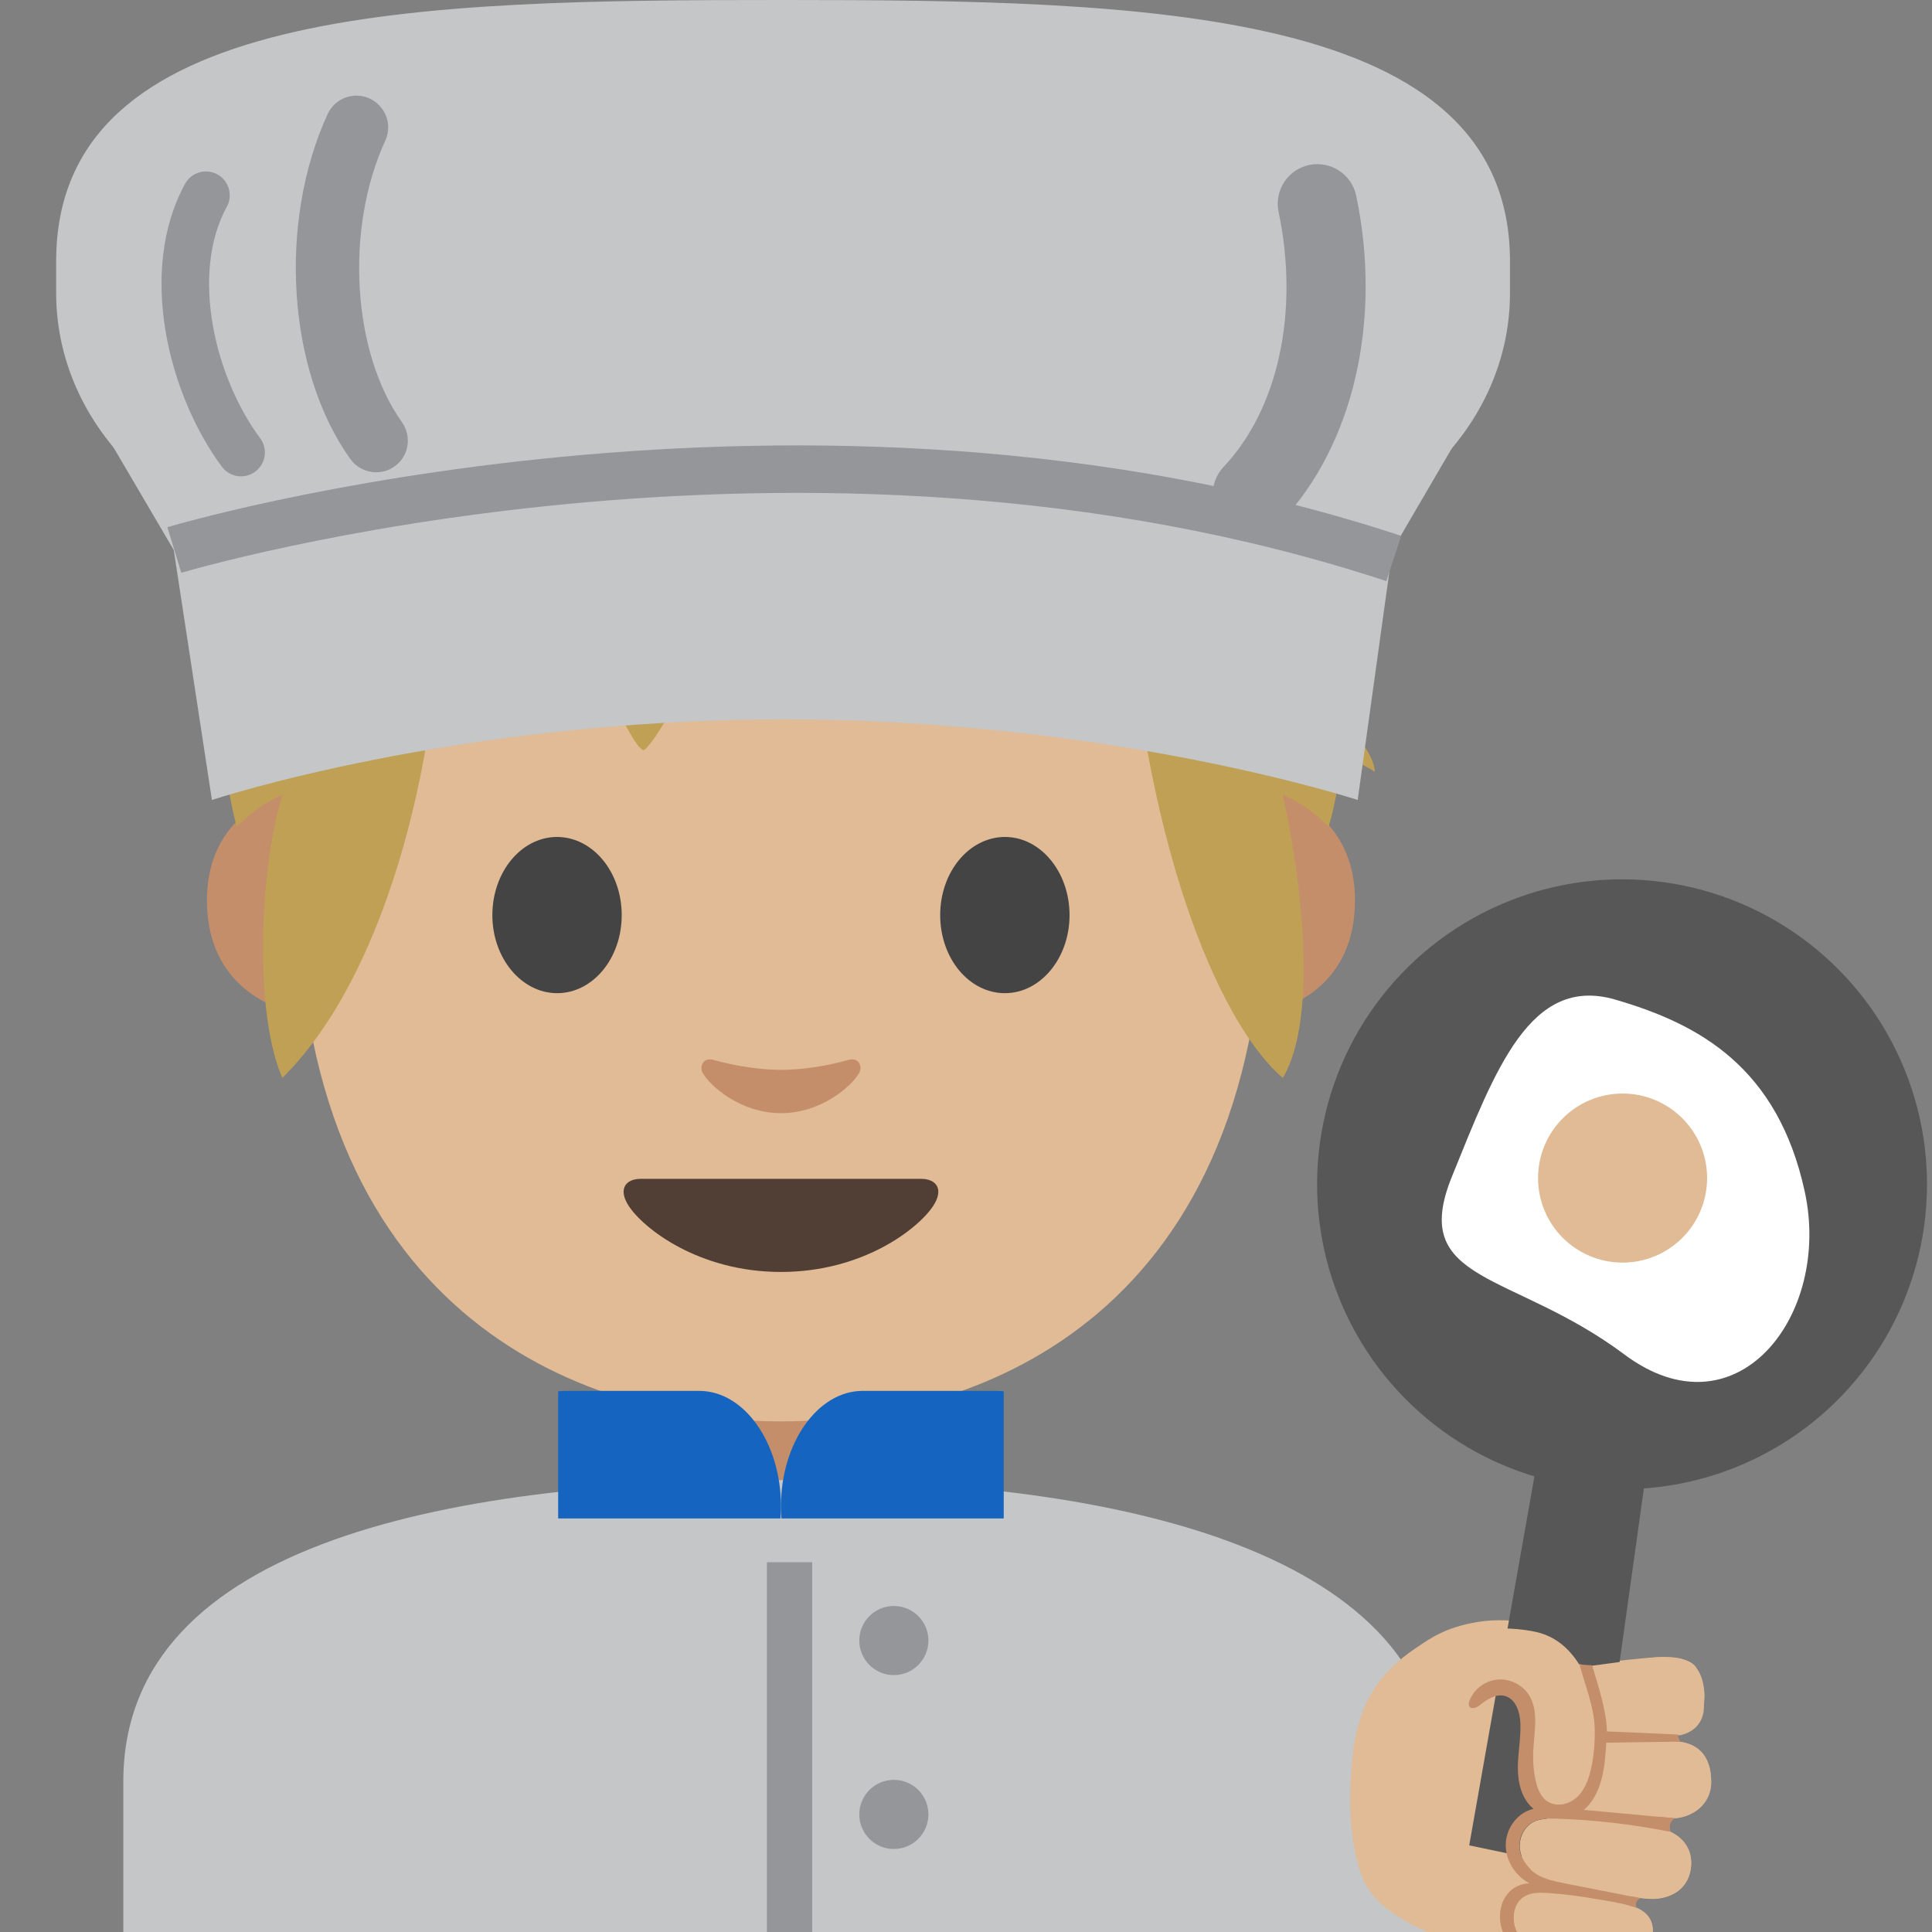 <?xml version="1.0" encoding="UTF-8" standalone="no"?>
<!DOCTYPE svg PUBLIC "-//W3C//DTD SVG 1.1//EN" "http://www.w3.org/Graphics/SVG/1.1/DTD/svg11.dtd">
<svg width="100%" height="100%" viewBox="0 0 128 128" version="1.1" xmlns="http://www.w3.org/2000/svg" xmlns:xlink="http://www.w3.org/1999/xlink" xml:space="preserve" xmlns:serif="http://www.serif.com/" style="fill-rule:evenodd;clip-rule:evenodd;stroke-linejoin:round;stroke-miterlimit:2;">
    <rect x="0" y="0" width="128" height="128" fill="#808080" stroke="none"/>
    <path d="M60.78,90.18L42.61,90.18L42.61,99.77C42.61,104.11 46.31,107.63 50.87,107.63L52.52,107.63C57.08,107.63 60.78,104.11 60.78,99.77L60.78,90.18Z" style="fill:#c48e6a;fill-rule:nonzero;"/>
    <path d="M83.88,52.28C83.88,52.28 89.77,53.3 89.77,59.65C89.77,65.25 85.47,67.46 81.17,67.46L81.17,52.28L83.88,52.28ZM19.6,52.28C19.6,52.28 13.71,53.3 13.71,59.65C13.71,65.25 18.01,67.46 22.31,67.46L22.31,52.28L19.6,52.28Z" style="fill:#c48e6a;fill-rule:nonzero;"/>
    <path d="M51.74,10.72C26.34,10.72 19.7,30.41 19.7,58.07C19.7,86.75 38.13,94.17 51.74,94.17C65.15,94.17 83.78,86.97 83.78,58.07C83.78,30.41 77.14,10.72 51.74,10.72Z" style="fill:#e0bb95;fill-rule:nonzero;"/>
    <path d="M41.19,60.63C41.19,63.49 39.28,65.8 36.91,65.8C34.55,65.8 32.62,63.48 32.62,60.63C32.62,57.77 34.54,55.45 36.91,55.45C39.28,55.46 41.19,57.77 41.19,60.63M62.29,60.63C62.29,63.49 64.2,65.8 66.58,65.8C68.94,65.8 70.86,63.48 70.86,60.63C70.86,57.77 68.94,55.45 66.58,55.45C64.2,55.46 62.29,57.77 62.29,60.63" style="fill:rgb(68,68,68);fill-rule:nonzero;"/>
    <path d="M61.01,78.1L42.47,78.1C41.41,78.1 40.95,78.81 41.65,79.89C42.63,81.39 46.29,84.27 51.74,84.27C57.19,84.27 60.85,81.39 61.83,79.89C62.53,78.82 62.08,78.1 61.01,78.1Z" style="fill:rgb(81,63,53);fill-rule:nonzero;"/>
    <path d="M56.22,70.22C54.64,70.67 53,70.88 51.74,70.88C50.48,70.88 48.84,70.66 47.26,70.22C46.59,70.03 46.32,70.67 46.56,71.09C47.06,71.97 49.08,73.75 51.74,73.75C54.4,73.75 56.42,71.97 56.92,71.09C57.16,70.67 56.9,70.03 56.22,70.22Z" style="fill:#c48e6a;fill-rule:nonzero;"/>
    <g transform="matrix(1.969,0,0,1.969,-156.536,-39.699)">
        <path d="M94.066,27.778C96.675,25.707 100.329,23.961 105.476,23.859C105.476,23.859 105.721,23.849 105.834,23.849C105.936,23.849 106.191,23.859 106.191,23.859C109.911,23.964 112.963,24.918 115.402,26.243C116.216,26.5 116.997,26.834 117.673,27.221C118.084,27.456 118.457,27.717 118.827,28.012C118.903,28.073 119.184,28.228 119.209,28.321C119.238,28.425 118.994,28.305 118.886,28.296C118.731,28.283 118.574,28.272 118.419,28.252L118.368,28.246C118.971,28.744 119.515,29.258 120,29.772C120.271,29.935 120.539,30.114 120.804,30.314C121.132,30.562 121.401,30.867 121.659,31.184C121.748,31.294 121.84,31.401 121.917,31.52C121.966,31.595 122.148,31.735 122.06,31.745C121.896,31.764 121.698,31.677 121.52,31.62C122.01,32.31 122.39,32.964 122.665,33.536C123.633,35.551 124.199,37.503 124.508,39.288C125.092,40.069 125.567,40.92 125.654,41.756C125.668,41.885 125.453,41.592 125.348,41.517C125.153,41.377 124.947,41.255 124.746,41.124C124.854,42.375 124.844,43.507 124.778,44.475C125.148,44.925 125.697,45.513 125.762,46.106C125.767,46.16 125.663,46.061 125.615,46.037C125.48,45.97 125.357,45.907 125.234,45.818C125.048,45.683 124.867,45.537 124.697,45.38C124.515,47.006 124.206,47.978 124.206,47.978C124.206,47.978 123.992,47.754 123.584,47.437C123.145,47.1 122.665,46.906 122.665,46.906C123.306,49.8 123.851,54.429 122.665,56.431C120.735,54.812 118.108,49.269 117.391,39.774C116.735,40.348 116.068,40.864 115.492,41.108C115.534,41.282 115.575,41.456 115.63,41.619C115.693,41.806 115.767,41.99 115.858,42.164C115.907,42.256 116.121,42.448 116.018,42.432C115.768,42.394 115.388,42.01 115.166,41.873C114.718,41.595 114.247,41.364 113.749,41.208C113.257,41.177 112.766,41.13 112.283,41.047C112.464,41.653 112.611,42.271 112.664,42.901C112.683,43.125 112.706,43.776 112.534,43.933C112.534,43.933 112.37,43.713 112.357,43.694C112.245,43.534 112.131,43.375 112.017,43.217C111.69,42.765 111.364,42.316 110.987,41.903C110.287,41.135 109.563,40.41 108.76,39.79C107.985,39.438 107.209,39.088 106.389,38.836C105.299,38.5 104.178,38.454 103.065,38.251C102.871,38.215 102.678,38.17 102.487,38.118C102.375,38.122 102.263,38.127 102.152,38.133C102.787,39.669 103,41.371 102.51,42.961C102.292,43.667 101.971,44.34 101.551,44.947C101.52,44.992 101.219,45.432 101.139,45.399C100.91,45.303 100.565,44.561 100.421,44.352C99.882,43.567 99.309,42.759 98.629,42.086C97.378,40.845 95.87,40.03 94.322,39.278C94.417,45.039 92.655,52.822 89.002,56.431C88.06,54.319 88.205,49.505 89.002,46.906C89.002,46.906 88.512,47.1 88.084,47.437C87.686,47.754 87.461,47.978 87.461,47.978C87.461,47.978 86.769,45.388 86.759,42.115C86.575,42.277 86.243,42.692 86.034,42.725C85.973,42.735 86.045,42.601 86.052,42.539C86.069,42.39 86.093,42.241 86.117,42.093C86.173,41.748 86.247,41.406 86.344,41.07C86.474,40.618 86.659,40.195 86.876,39.788C87.097,37.721 87.669,35.566 88.878,33.721C88.632,33.702 88.393,33.677 88.167,33.65C87.877,33.614 87.587,33.553 87.313,33.452C87.277,33.439 87.088,33.396 87.076,33.358C87.076,33.358 87.599,33.105 87.679,33.062C88.34,32.711 88.992,32.314 89.634,31.927C89.969,31.724 90.31,31.497 90.647,31.254C91.238,30.503 91.939,29.698 92.772,28.904C92.544,28.723 92.341,28.501 92.171,28.224C91.979,27.91 91.799,27.548 91.755,27.177C91.74,27.051 91.827,26.729 92.041,26.77C92.608,26.879 92.864,27.699 93.479,27.838C93.635,27.873 93.855,27.833 94.066,27.778Z" style="fill:#bfa055;fill-rule:nonzero;"/>
    </g>
    <path d="M8.17,118.03L8.17,128L95.31,128L95.31,118.03C95.31,102.86 74.16,98.03 52.3,98.06C30.59,98.08 8.17,101.96 8.17,118.03Z" style="fill:rgb(196,198,199);fill-rule:nonzero;"/>
    <g>
        <path d="M46.33,92.15L37.46,92.15C37.3,92.15 37.14,92.16 36.98,92.18L36.98,100.6L51.71,100.6C51.73,100.33 51.74,100.06 51.74,99.79C51.74,95.59 49.31,92.15 46.33,92.15Z" style="fill:rgb(21,101,192);fill-rule:nonzero;"/>
        <path d="M57.15,92.15L66.02,92.15C66.18,92.15 66.34,92.16 66.5,92.18L66.5,100.6L51.77,100.6C51.75,100.33 51.74,100.06 51.74,99.79C51.74,95.59 54.18,92.15 57.15,92.15Z" style="fill:rgb(21,101,192);fill-rule:nonzero;"/>
    </g>
    <rect x="50.81" y="103.5" width="3" height="24.5" style="fill:rgb(149,150,153);fill-rule:nonzero;"/>
    <circle cx="59.22" cy="108.69" r="2.29" style="fill:rgb(149,150,153);"/>
    <circle cx="59.22" cy="120.21" r="2.29" style="fill:rgb(149,150,153);"/>
    <g>
        <path d="M101.86,107.61C103.36,107.98 104.32,109.04 104.99,110.36C106.66,110.06 109.54,109.76 110.38,109.78C111.37,109.81 112.68,109.92 112.9,111.95C113.04,113.27 112.54,114.36 110.85,114.52C110.22,114.58 109.57,114.62 108.93,114.65L109.16,115.39C109.75,115.38 110.28,115.36 110.69,115.36C112.4,115.34 113.37,116.25 113.37,118.06C113.37,119.65 112,120.4 111,120.46C110.47,120.49 108.99,120.41 107.53,120.27L107.38,120.58L107.32,120.67C108.24,120.81 109.12,120.96 109.74,121.07C111.41,121.37 112.21,122.48 112.02,123.8C111.79,125.4 110.36,125.84 109.37,125.81C108.63,125.79 106.03,125.38 104.29,125.01L103.95,125.5C104.07,125.52 104.2,125.54 104.34,125.56C104.36,125.56 104.38,125.57 104.41,125.57L104.76,125.63C104.79,125.63 104.81,125.64 104.84,125.64C104.98,125.66 105.12,125.69 105.26,125.71L105.28,125.71C105.43,125.73 105.58,125.76 105.73,125.79C105.76,125.79 105.79,125.8 105.81,125.8L106.16,125.86C106.21,125.87 106.25,125.88 106.3,125.88C106.4,125.9 106.5,125.92 106.59,125.93L106.74,125.96C106.84,125.98 106.93,126 107.02,126.01L107.16,126.04C107.29,126.07 107.43,126.09 107.55,126.12C109.08,126.44 109.66,127.13 109.47,128.34C109.21,130.04 107.5,130.42 106.59,130.33C105.68,130.25 102.62,129.62 101.62,129.18L101.44,129.09L101.09,129.59C96.59,129.29 93.36,127.41 93.36,127.41C90.72,125.93 90.28,124.79 89.84,122.98C89.34,120.92 89.46,118.48 89.48,118.1C89.64,114 90.55,111.35 93.86,109.15C94.66,108.62 95.83,107.69 98.42,107.39C99.42,107.29 100.86,107.36 101.86,107.61Z" style="fill:#e0bb95;fill-rule:nonzero;"/>
        <path d="M105.6,114.42C105.6,114.42 105.64,112.36 104.99,110.36L105.71,110.23C105.71,110.23 106.22,111.65 106.4,113.75C106.43,114.09 106.44,114.4 106.44,114.7L107.08,114.66L111.37,114.42C111.37,114.42 111.05,114.48 111.05,114.96C111.05,115.16 111.17,115.29 111.26,115.37C111.08,115.35 110.88,115.33 110.68,115.34L106.42,115.45C106.41,115.57 106.41,115.69 106.4,115.82C106.3,117.56 105.89,119.23 104.92,119.87C108.14,120.25 111,120.44 111,120.44C110.44,120.67 110.68,121.35 110.68,121.35C108.51,120.76 103.25,120.45 103.25,120.45C101.03,120.26 100.73,121.76 100.73,121.76C100.32,123.57 102.29,124.4 102.29,124.4C102.55,124.55 104.9,125.02 106.58,125.34L108.26,125.65L108.73,125.74C108.68,125.73 108.48,125.72 108.4,126.05C108.36,126.21 108.4,126.32 108.43,126.39C108.18,126.28 107.88,126.18 107.53,126.11C106.74,125.95 104.35,125.56 104.17,125.53L103.57,125.45C101.59,125.19 101.11,125.54 101.11,125.54C100.01,126.12 100.33,127.52 100.33,127.52C100.57,128.87 102.06,129.29 102.06,129.29C102.63,129.46 105.65,130.19 105.65,130.19L101.08,129.59C100.76,129.49 100.64,129.34 100.46,129.2C98.85,127.88 99.53,126.09 99.53,126.09C99.78,125.4 100.3,125.09 100.3,125.09C100.61,124.9 100.97,124.8 101.34,124.76C99.47,123.77 99.77,121.77 99.77,121.77C100.01,120.54 100.9,120.02 101.6,119.8C101.54,119.75 101.47,119.7 101.41,119.64C101.41,119.64 100.21,118.85 100.65,115.46C100.8,114.32 100.78,114.16 100.66,113.44C100.66,113.44 100.23,111.9 98.95,112.39C98.95,112.39 98.52,112.5 97.85,113.03C97.85,113.03 97.31,113.45 97.32,112.79C97.32,112.59 97.46,112.23 97.73,111.92C97.73,111.92 98.01,111.59 98.7,111.4C98.7,111.4 100.49,110.69 101.38,112.48C101.85,113.42 101.76,114.04 101.61,115C101.61,115 101.33,118.03 102.12,119C102.12,119 102.9,119.89 104.15,119.34C104.16,119.36 105.86,118.42 105.6,114.42Z" style="fill:#c48e6a;fill-rule:nonzero;"/>
    </g>
    <g>
        <g transform="matrix(0.139,-0.99,0.99,0.139,14.867,173.983)">
            <circle cx="107.5" cy="78.44" r="20.21" style="fill:rgb(87,87,87);"/>
        </g>
        <path d="M105.37,123.94L97.34,122.26L103.14,89.43L110.06,90.4L105.37,123.94Z" style="fill:rgb(87,87,87);fill-rule:nonzero;"/>
    </g>
    <path d="M119.57,78.95C121.36,87.18 115.02,95.28 107.61,89.73C100.2,84.19 93.31,85.06 96.19,77.96C99.07,70.86 101.38,64.6 106.99,66.22C112.6,67.84 117.78,70.72 119.57,78.95Z" style="fill:white;fill-rule:nonzero;"/>
    <circle cx="107.5" cy="78.05" r="5.6" style="fill:#e0bb95;"/>
    <g>
        <path d="M110.89,120.45L111,120.45C111.99,120.39 113.36,119.64 113.37,118.05C113.37,116.31 112.48,115.41 110.89,115.36L110.82,114.99L111.34,114.96C112.22,114.75 112.68,114.22 112.84,113.54C112.9,113.44 112.92,112.3 112.91,112.17C112.83,111.1 112.44,110.6 112.44,110.6C112.04,109.58 109.58,109.81 109.58,109.81L105.09,110.41C104.93,110.36 104.77,110.31 104.62,110.26C103.97,109.24 103.1,108.45 101.85,108.14C100.85,107.9 99.42,107.82 98.41,107.94C95.82,108.24 94.65,109.17 93.85,109.7C93.68,109.81 93.54,109.93 93.39,110.05C94.3,111.7 95.68,113.43 97.37,113.14C97.48,112.89 97.66,112.63 97.74,112.54C98.1,112.15 98.6,111.87 99.13,111.81C99.96,111.71 100.82,112.12 101.27,112.82C101.97,113.9 101.16,115.33 101.11,116.62C101.09,117.23 101.59,117.82 101.71,118.42C101.82,118.99 102.04,119.59 102.53,119.9C102.56,119.92 102.61,119.92 102.64,119.94C102.61,120.04 102.54,120.24 102.46,120.5C102.14,120.52 101.83,120.58 101.56,120.73C100.94,121.07 100.62,121.82 100.7,122.51C100.76,123.02 101.03,123.49 101.41,123.84C101.17,124.62 100.97,125.32 100.87,125.73C100.18,126.26 100.11,127.39 100.59,128.14C101.09,128.93 102.01,129.36 102.92,129.59C103.83,129.82 104.77,129.9 105.66,130.2C105.61,130.19 105.57,130.19 105.52,130.18C105.97,130.26 106.35,130.32 106.59,130.34C107.49,130.42 109.21,130.04 109.47,128.35C109.62,127.38 109.26,126.75 108.33,126.37C108.26,126.12 108.14,125.84 108.07,125.63C108.24,125.66 108.42,125.7 108.59,125.73C108.92,125.77 109.2,125.8 109.37,125.8C110.36,125.83 111.8,125.39 112.02,123.79C112.17,122.73 111.68,121.82 110.62,121.34C110.23,121.26 109.83,121.2 109.44,121.13C109.6,120.87 109.76,120.61 109.92,120.36L110.89,120.45Z" style="fill:#e0bb95;fill-rule:nonzero;"/>
        <path d="M111.33,115.39C111.19,115.21 111.16,114.92 111.16,114.92L111.13,114.92C110.77,114.89 106.46,114.71 106.46,114.71C106.44,113.32 105.87,111.66 105.48,110.33C105.22,110.3 104.91,110.33 104.64,110.24C104.98,111.55 105.61,113.08 105.65,114.42C105.68,115.32 105.62,116.21 105.43,117.09C105.28,117.8 105.04,118.52 104.52,119.03C104,119.54 103.15,119.75 102.54,119.36C102.05,119.05 101.84,118.45 101.72,117.88C101.6,117.28 101.55,116.67 101.58,116.07C101.63,114.78 101.98,113.37 101.29,112.29C100.84,111.59 99.97,111.18 99.15,111.28C98.62,111.34 98.12,111.62 97.76,112.01C97.59,112.2 96.93,113.14 97.61,113.16C97.8,113.16 97.97,113.03 98.12,112.91C98.58,112.54 99.16,112.2 99.73,112.37C100.43,112.58 100.7,113.43 100.73,114.16C100.77,115.16 100.56,116.15 100.56,117.14C100.56,118.14 100.83,119.21 101.6,119.84C100.56,120.07 99.79,121.1 99.76,122.17C99.73,123.24 100.4,124.26 101.33,124.78C100.46,124.8 99.7,125.5 99.47,126.34C99.24,127.18 99.5,128.1 100.03,128.79C100.26,129.09 100.54,129.35 100.88,129.51C100.95,129.54 101.03,129.56 101.11,129.58L101.43,129.12L101.32,129.27L101.1,129.58C101.33,129.65 101.58,129.69 101.82,129.73C101.96,129.75 102.1,129.77 102.25,129.78C103.34,129.92 104.43,130.06 105.52,130.19C105.57,130.2 105.61,130.2 105.66,130.21C104.77,129.91 103.83,129.83 102.92,129.6C102.01,129.37 101.1,128.94 100.59,128.15C100.09,127.36 100.18,126.15 100.97,125.66C101.45,125.36 102.04,125.38 102.6,125.42C103.49,125.48 104.37,125.59 105.25,125.73C105.49,125.77 105.73,125.81 105.96,125.85L106.14,125.88C106.19,125.89 106.23,125.9 106.28,125.9C106.38,125.92 106.48,125.94 106.57,125.95L106.72,125.98C106.82,126 106.91,126.02 107,126.03L107.14,126.06C107.27,126.09 107.41,126.11 107.53,126.14C107.8,126.2 108.02,126.27 108.23,126.34C108.29,126.36 108.36,126.37 108.42,126.39C108.28,126.16 108.45,125.81 108.71,125.77L108.57,125.74L103.68,124.78C103.04,124.65 102.38,124.52 101.83,124.19C101.23,123.83 100.77,123.21 100.68,122.51C100.59,121.81 100.92,121.06 101.54,120.73C102.01,120.47 102.57,120.48 103.11,120.49C105.62,120.57 108.13,120.86 110.6,121.35C110.62,121.35 110.65,121.36 110.67,121.36C110.51,121.05 110.67,120.61 110.99,120.47C110.95,120.47 110.91,120.46 110.88,120.46C108.9,120.28 106.92,120.09 104.94,119.91C106.15,118.85 106.33,117.06 106.42,115.46C106.42,115.45 111.13,115.39 111.33,115.39Z" style="fill:#c48e6a;fill-rule:nonzero;"/>
        <path d="M90.87,38.43C65.1,45.73 37.14,45.73 11.37,38.43L11.37,7.39L90.87,7.39L90.87,38.43Z" style="fill:none;fill-rule:nonzero;"/>
        <path d="M81.22,36.44L22.55,36.44C12.19,36.44 3.72,28.78 3.72,19.41L3.72,17.31C3.72,0.33 27.8,0 51.88,0C75.96,0 100.04,0.5 100.04,17.31L100.04,19.41C100.05,28.77 91.57,36.44 81.22,36.44Z" style="fill:rgb(196,198,199);fill-rule:nonzero;"/>
        <path d="M7.39,29.42L11.51,36.44L92.25,36.44L96.55,29.08L7.39,29.42Z" style="fill:rgb(196,198,199);fill-rule:nonzero;"/>
        <path d="M89.95,53C89.95,53 73.64,47.66 51.89,47.66C30.14,47.66 14.04,53 14.04,53L11.51,36.43C11.51,36.43 27.64,31.99 51.82,31.99C76,31.99 92.25,36.43 92.25,36.43L89.95,53Z" style="fill:rgb(196,198,199);fill-rule:nonzero;"/>
        <path d="M15.97,31.56C15.49,31.56 15.01,31.34 14.7,30.92C11.16,26.15 9.1,17.96 12.26,12.18C12.68,11.41 13.64,11.14 14.4,11.55C15.16,11.97 15.45,12.93 15.03,13.69C12.59,18.15 14.24,25 17.24,29.04C17.441,29.312 17.55,29.642 17.55,29.98C17.55,30.847 16.837,31.56 15.97,31.56C15.97,31.56 15.97,31.56 15.97,31.56ZM24.92,31.29C24.242,31.29 23.604,30.962 23.21,30.41C19.04,24.58 18.4,14.75 21.71,7.55C22.055,6.811 22.8,6.336 23.616,6.336C24.769,6.336 25.719,7.286 25.719,8.439C25.719,8.74 25.654,9.037 25.53,9.31C22.84,15.15 23.33,23.35 26.63,27.97C27.3,28.92 27.09,30.23 26.14,30.9C25.77,31.17 25.34,31.29 24.92,31.29ZM82.97,35.38C82.32,35.38 81.67,35.14 81.17,34.66C80.11,33.66 80.07,32 81.06,30.94C84.7,27.09 86.09,20.61 84.71,14.04C84.41,12.62 85.32,11.23 86.74,10.93C88.16,10.64 89.55,11.54 89.85,12.96C91.58,21.2 89.68,29.47 84.88,34.56C84.36,35.1 83.67,35.38 82.97,35.38Z" style="fill:rgb(149,150,153);fill-rule:nonzero;"/>
        <path d="M91.85,38.5C53.09,25.74 12.42,37.83 12.01,37.95L11.09,34.93C11.51,34.8 53.13,22.43 92.83,35.5L91.85,38.5Z" style="fill:rgb(149,150,153);fill-rule:nonzero;"/>
    </g>
</svg>
